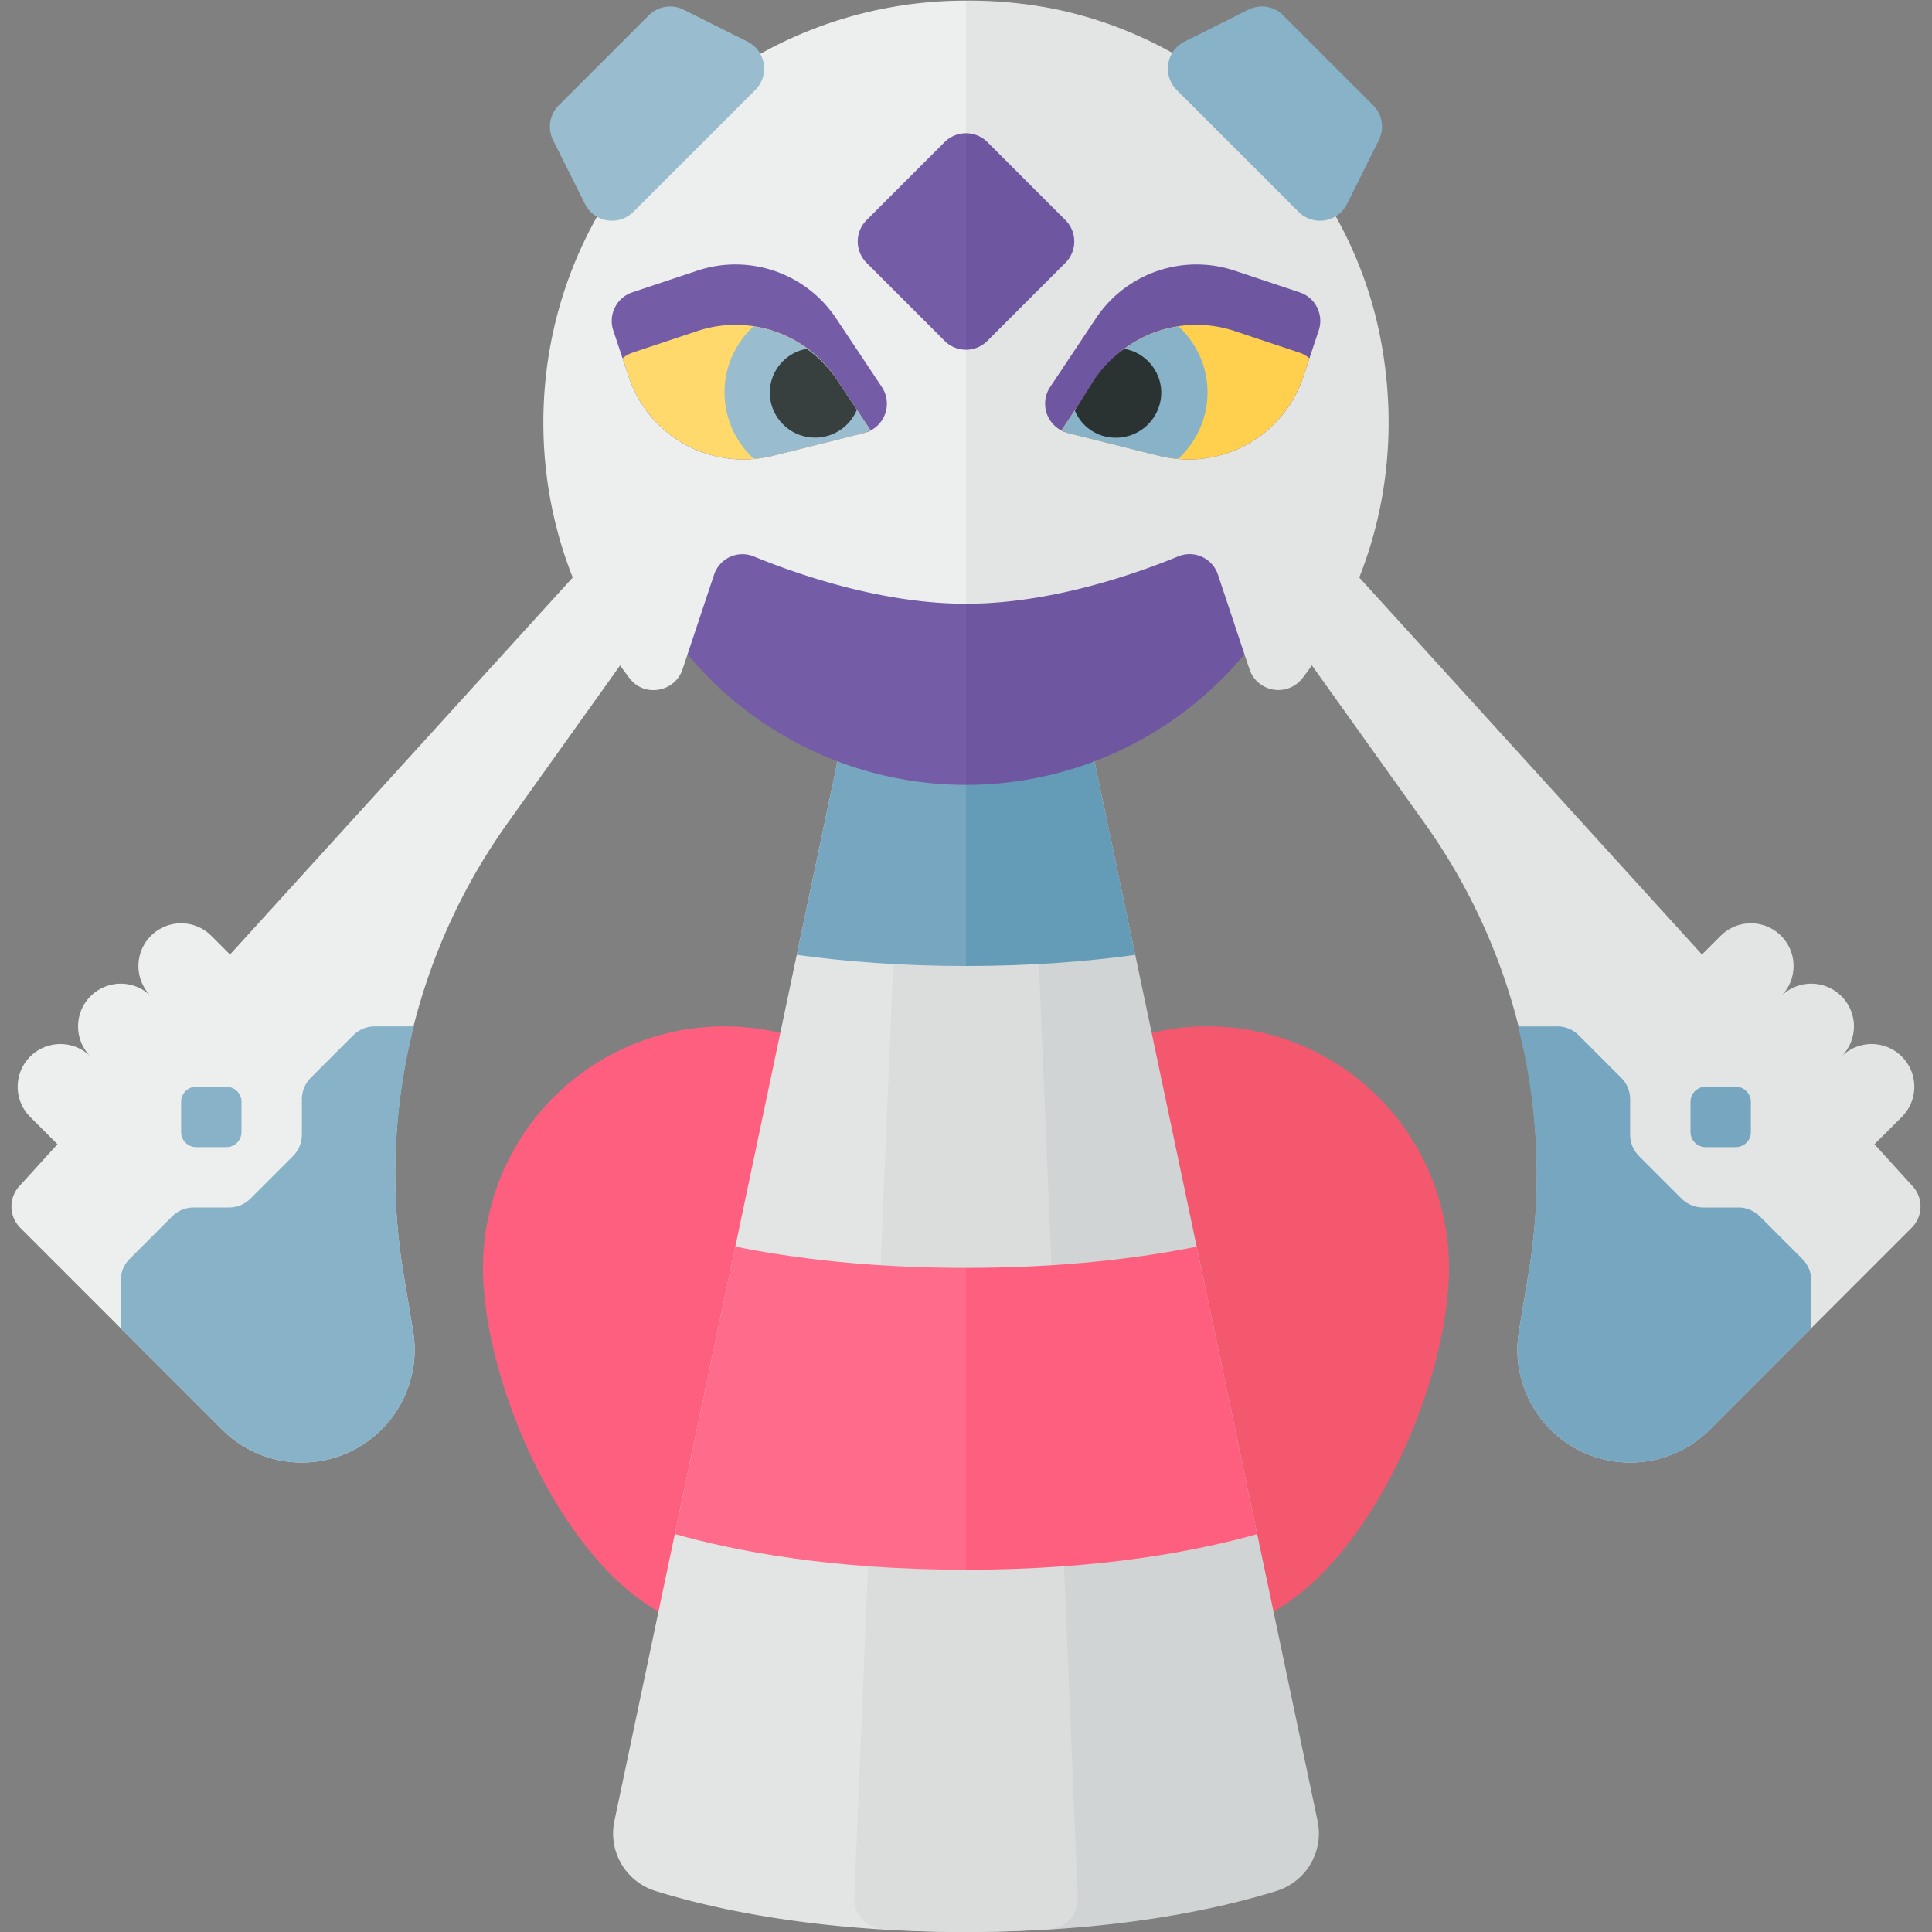 <svg xmlns="http://www.w3.org/2000/svg" width="32" height="32"><rect width="100%" height="100%" fill="#808080" stroke="none"/><path fill="#EDEEEE" d="M11 10l-1-1-6.19 6.81-.31-.31a.707.707 0 00-1 1 .707.707 0 00-1 1 .707.707 0 00-1 1l.452.452-.632.695a.5.5 0 00.016.69L3.68 23.68a1.869 1.869 0 003.163-1.627l-.161-.966a9.997 9.997 0 011.727-7.456L11 10z"/><path fill="#E3E5E5" d="M31.679 19.647l-.632-.695.453-.452a.707.707 0 00-1-1 .707.707 0 00-1-1 .707.707 0 00-1-1l-.31.31L22 9l-1 1 2.592 3.629a9.997 9.997 0 011.727 7.456l-.161.966a1.868 1.868 0 003.163 1.627l3.342-3.342a.498.498 0 00.016-.689z"/><path fill="#FF5F7E" d="M16 21c0 2.209-1.791 6-4 6s-4-3.791-4-6a4 4 0 018 0z"/><path fill="#F3586F" d="M24 21c0 2.209-1.791 6-4 6s-4-3.791-4-6a4 4 0 018 0z"/><path fill="#E3E5E5" d="M16 12h-2l-3.823 18.159a.997.997 0 00.682 1.162C11.8 31.614 13.514 32 16 32V12z"/><path fill="#D1D4D4" d="M16 12v20c2.486 0 4.2-.386 5.141-.679a.998.998 0 00.682-1.162L18 12h-2z"/><path fill="#DADDDC" d="M14.149 31.431a.498.498 0 00.46.52 19.881 19.881 0 002.783 0 .498.498 0 00.46-.52L17.042 12h-2.083l-.81 19.431z"/><path fill="#FF6B8B" d="M16 21c-1.6 0-2.865-.16-3.821-.352l-1.002 4.761c.985.277 2.577.591 4.823.591v-5z"/><path fill="#FF5F7E" d="M20.823 25.41l-1.002-4.761C18.865 20.84 17.6 21 16 21v5c2.246 0 3.838-.314 4.823-.59z"/><path fill="#76A6C0" d="M16 12h-2l-.803 3.816c.791.108 1.717.184 2.803.184v-4z"/><path fill="#649BB7" d="M16 12v4c1.086 0 2.012-.076 2.803-.184L18 12h-2z"/><path fill="#745DA6" d="M16 1a6 6 0 100 12V1z"/><path fill="#6E57A0" d="M22 7a6 6 0 00-6-6v12a6 6 0 006-6z"/><path fill="#EDEEEE" d="M16 .01C12.135.011 9 3.135 9 7c0 1.592.533 3.06 1.429 4.236.243.319.749.23.876-.15l.521-1.564a.495.495 0 01.658-.306c.714.293 2.115.784 3.516.784V.01z"/><path fill="#E3E5E5" d="M17.402.136A7.346 7.346 0 0016 .01V10c1.401 0 2.802-.491 3.516-.785a.495.495 0 01.658.306l.521 1.564a.505.505 0 00.878.148c1.15-1.511 1.701-3.503 1.293-5.623-.527-2.736-2.728-4.943-5.464-5.474z"/><path fill="#745DA6" d="M14.606 6.41l-.759-1.139a2.001 2.001 0 00-2.297-.788l-1.076.359a.499.499 0 00-.316.632l.256.769a2 2 0 002.382 1.308l1.515-.379a.5.5 0 00.295-.762z"/><path fill="#6E57A0" d="M17.394 6.41l.759-1.139a2.001 2.001 0 012.297-.788l1.076.359c.262.087.404.37.316.632l-.256.769a2 2 0 01-2.382 1.308l-1.515-.379a.5.5 0 01-.295-.762z"/><path fill="#99BDCF" d="M10.491 3.509L12.51 1.49a.5.5 0 00-.13-.801L11.323.16a.499.499 0 00-.577.094l-1.49 1.49a.501.501 0 00-.095.578L9.69 3.38a.5.5 0 00.801.129z"/><path fill="#87B2C7" d="M21.509 3.509L19.49 1.49a.5.5 0 01.13-.801L20.677.16a.499.499 0 01.577.094l1.49 1.49a.5.5 0 01.094.577L22.31 3.38a.5.5 0 01-.801.129zM6.207 17a.504.504 0 00-.354.146l-.707.707a.504.504 0 00-.146.354v.586c0 .133-.053.26-.146.354l-.707.707a.505.505 0 01-.354.146h-.586a.504.504 0 00-.354.146l-.707.707a.504.504 0 00-.146.354V22l1.68 1.68a1.869 1.869 0 003.163-1.627l-.161-.966A9.985 9.985 0 016.855 17h-.648zM3.25 19h.5a.25.25 0 00.25-.25v-.5a.25.25 0 00-.25-.25h-.5a.25.25 0 00-.25.25v.5c0 .138.112.25.25.25z"/><path fill="#76A6C0" d="M25.793 17c.133 0 .26.053.354.146l.707.707a.504.504 0 01.146.354v.586c0 .133.053.26.146.354l.707.707a.505.505 0 00.354.146h.586c.133 0 .26.053.354.146l.707.707a.504.504 0 01.146.354V22l-1.68 1.68a1.869 1.869 0 01-3.163-1.627l.161-.966a9.998 9.998 0 00-.174-4.086h.649zm2.957 2h-.5a.25.25 0 01-.25-.25v-.5a.25.25 0 01.25-.25h.5a.25.25 0 01.25.25v.5a.25.25 0 01-.25.25z"/><path fill="#FFD96C" d="M11.551 5.483l-1.076.359a.513.513 0 00-.163.093l.103.308a2.001 2.001 0 002.382 1.308l1.515-.379c.039-.01.067-.036.101-.054l-.565-.848a2.003 2.003 0 00-2.297-.787z"/><path fill="#FFD04D" d="M19.203 7.551a2 2 0 002.382-1.308l.103-.308a.478.478 0 00-.163-.093l-1.076-.359a2.002 2.002 0 00-2.297.788l-.565.848c.034.018.061.044.101.054l1.515.378z"/><path fill="#87B2C7" d="M19.52 5.405a1.998 1.998 0 00-1.367.866l-.565.848c.034.018.061.044.101.054l1.515.379c.104.026.208.038.312.047.296-.275.484-.664.484-1.099 0-.433-.187-.821-.48-1.095z"/><path fill="#99BDCF" d="M12.48 5.405c-.293.274-.48.662-.48 1.095 0 .435.188.824.484 1.098.104-.009.208-.021.312-.047l1.515-.379c.039-.01.067-.036.101-.054l-.565-.848a2 2 0 00-1.367-.865z"/><path fill="#373F3F" d="M13.847 6.271a1.96 1.96 0 00-.485-.493.74.74 0 00-.612.722.75.75 0 001.442.288l-.345-.517z"/><path fill="#2B3332" d="M18.137 6.271a1.96 1.96 0 01.485-.493.74.74 0 01.612.722.75.75 0 01-.75.75.727.727 0 01-.682-.452l.335-.527z"/><path fill="#745DA6" d="M16 2.207a.502.502 0 00-.354.146l-1.293 1.293a.5.5 0 000 .707l1.293 1.293a.5.5 0 00.354.147V2.207z"/><path fill="#6E57A0" d="M16.354 5.646l1.293-1.293a.5.5 0 000-.707l-1.293-1.293A.502.502 0 0016 2.207v3.586a.5.5 0 00.354-.147z"/></svg>